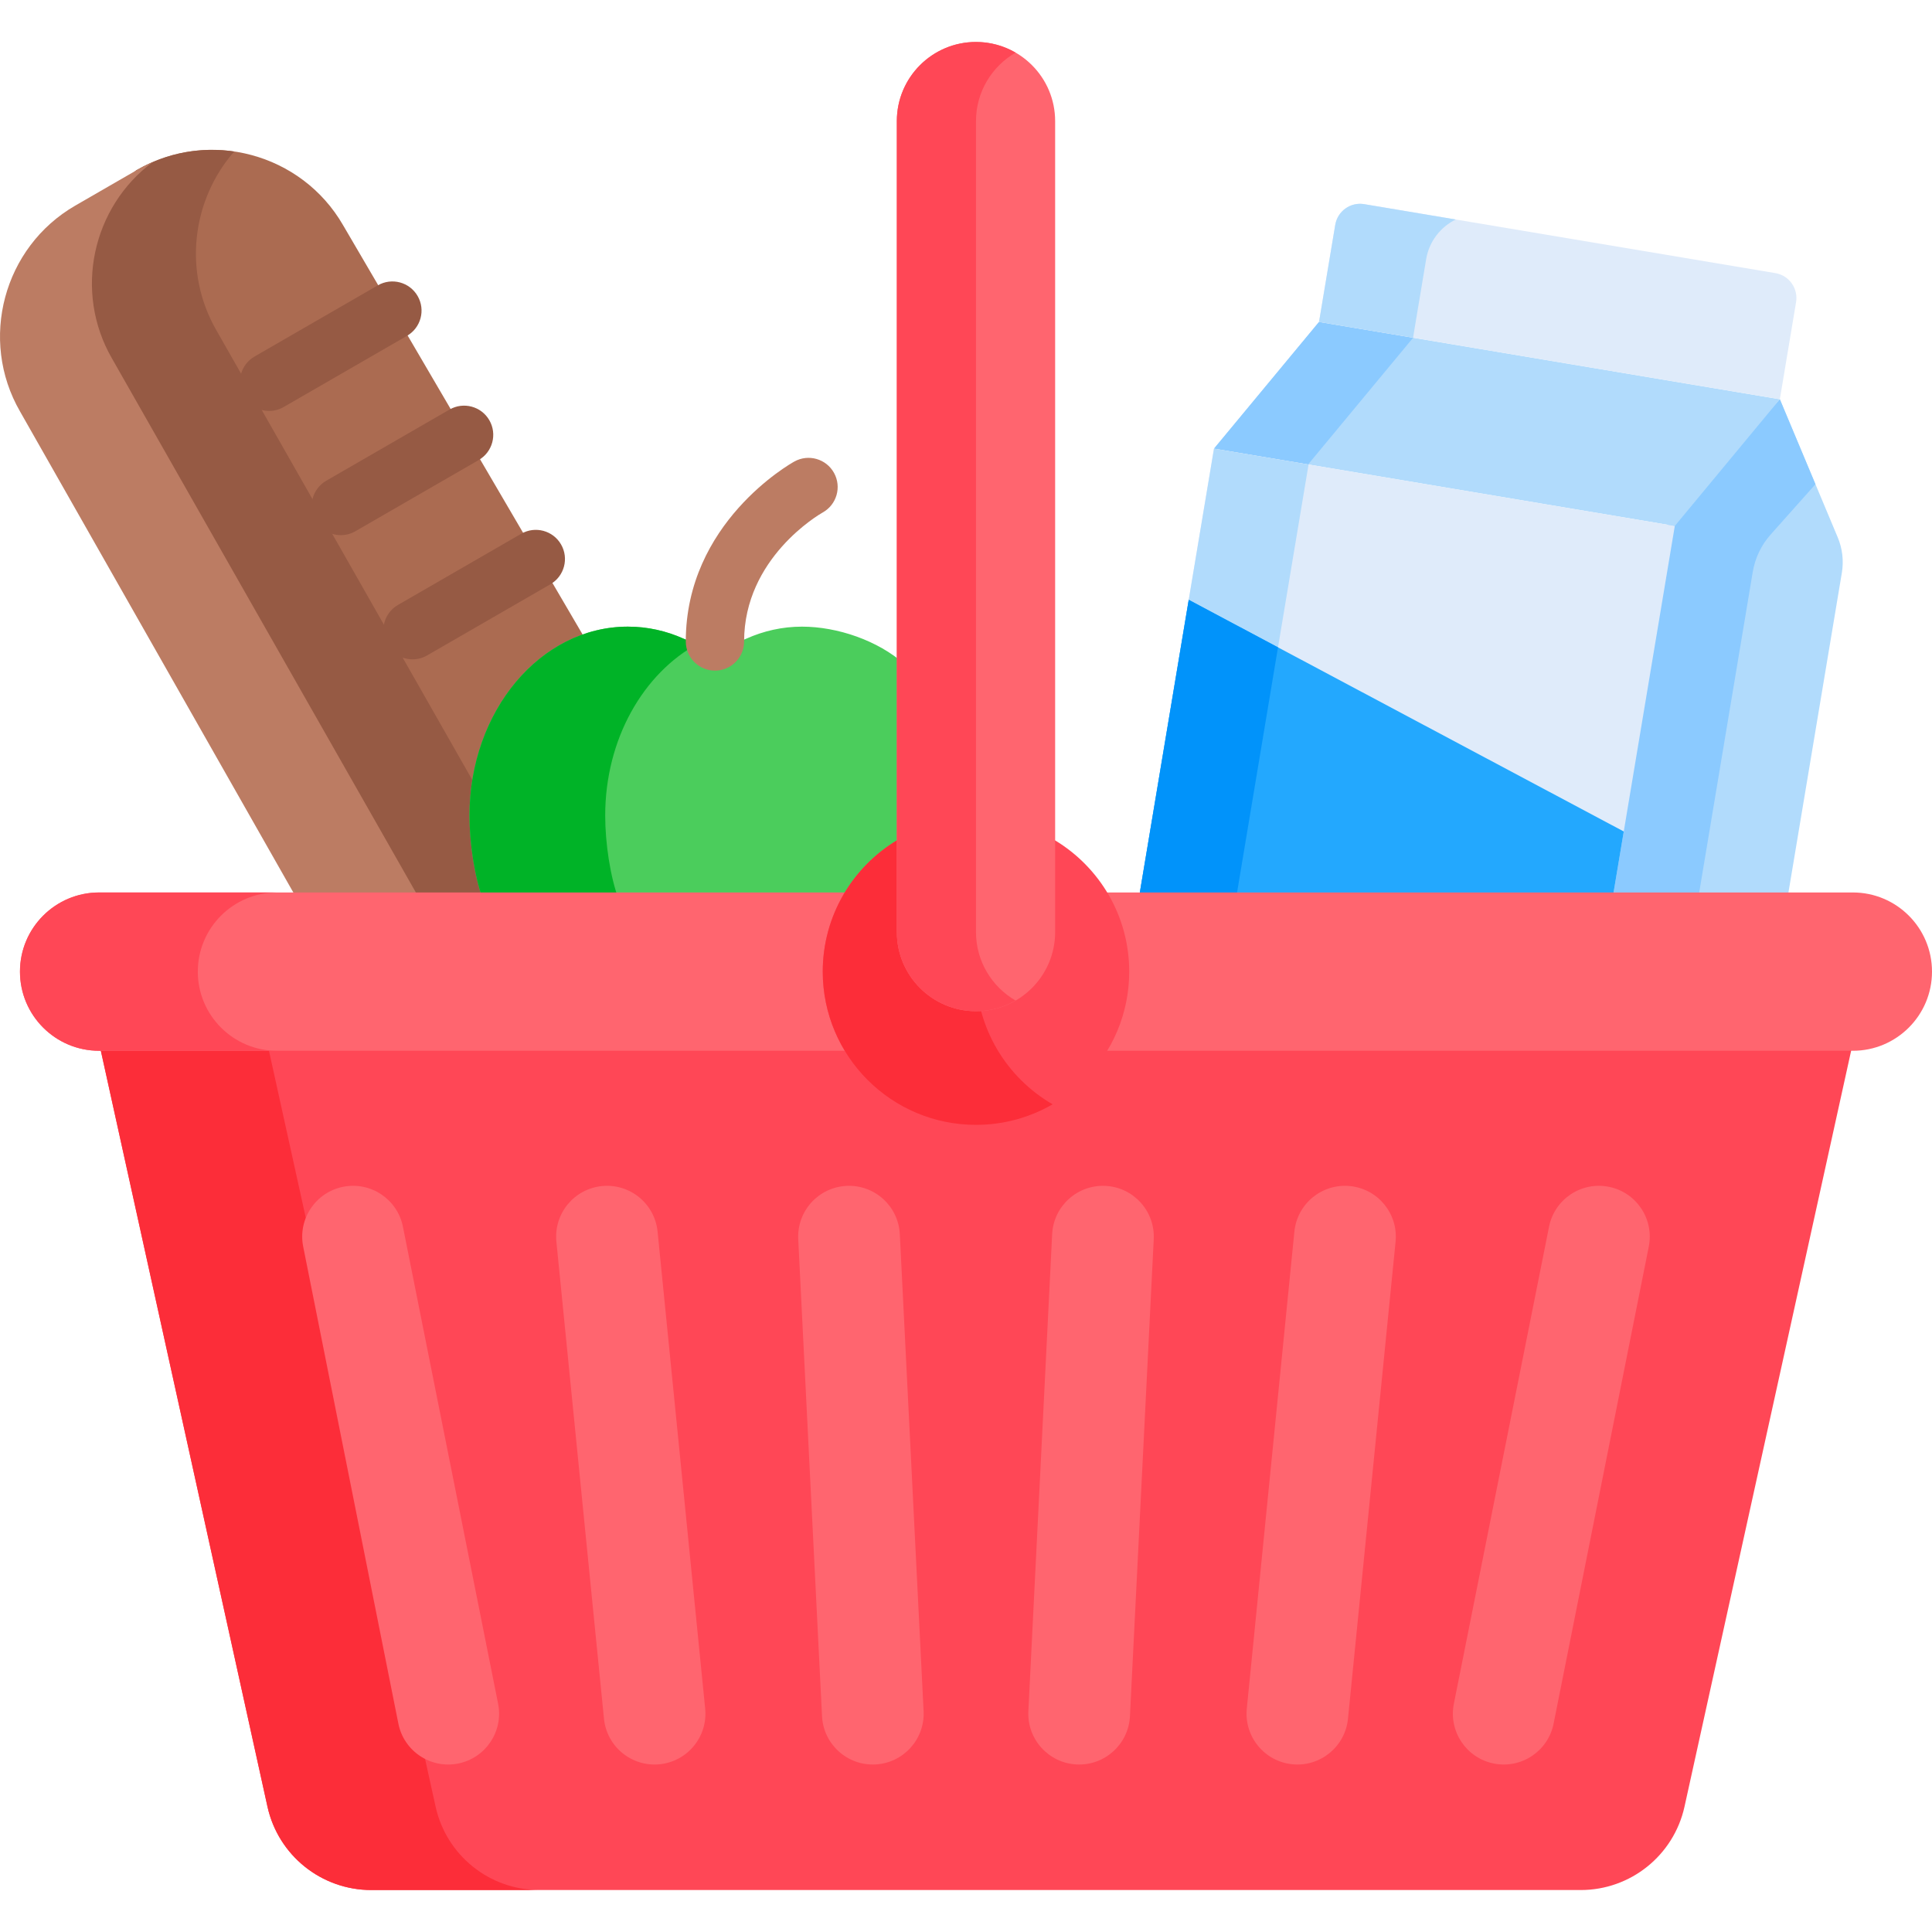 <svg id="Capa_1" enable-background="new 0 0 512 512" height="512" viewBox="0 0 512 512" width="512" xmlns="http://www.w3.org/2000/svg"><g><path d="m473.895 236.887 14.215-85.087c.53-3.17.152-6.425-1.091-9.388l-15.343-36.607-29.895 33.581-16.289 97.502c19.062-.001 37.019-.001 48.403-.001z" fill="#b1dbfc"/><path d="m464.498 151.561c.614-3.678 2.256-7.107 4.735-9.891l11.882-13.346-9.438-22.519-29.895 33.581-16.289 97.502h24.751z" fill="#8bcaff"/><path d="m471.677 105.804-122.124-20.487-27.835 33.581 122.123 20.487z" fill="#b1dbfc"/><path d="m374.494 89.501-24.941-4.183-27.835 33.58 24.941 4.184z" fill="#8bcaff"/><path d="m470.495 72.38-108.961-18.278c-3.634-.61-7.074 1.849-7.682 5.49l-4.298 25.726 122.123 20.486 4.298-25.726c.608-3.642-1.845-7.088-5.48-7.698z" fill="#dfebfa"/><path d="m377.946 68.69c.793-4.748 3.832-8.548 7.839-10.52l-24.252-4.068c-3.634-.61-7.074 1.849-7.682 5.49l-4.298 25.726 24.917 4.18z" fill="#b1dbfc"/><path d="m427.552 236.887 16.289-97.502-122.124-20.486-19.712 117.988z" fill="#dfebfa"/><path d="m346.78 123.103-25.062-4.204-19.712 117.988h25.765z" fill="#b1dbfc"/><path d="m427.552 236.887 2.763-16.536-115.289-61.392-13.019 77.929c46.786-.001 91.271-.001 125.545-.001z" fill="#23a8fe"/><path d="m315.025 158.958-13.019 77.929h25.765l10.914-65.33z" fill="#0193fa"/><path d="m155.754 170.468-64.849-110.815c-10.988-19.03-35.547-25.61-54.577-14.623l-.276.16c-14.203 12.609-18.15 33.99-8.304 51.043l81.001 142.341h23.433c-2.331-6.228-3.638-13.121-3.638-20.383-.001-22.366 10.239-41.301 27.21-47.723z" fill="#ab6b51"/><path d="m128.739 212.986-71.374-125.424c-8.954-15.51-6.497-34.597 4.705-47.411-8.604-1.271-17.67.218-25.742 4.878l-.276.16c-14.203 12.609-18.15 33.99-8.304 51.043l81.001 142.341h23.433c-2.331-6.228-3.638-13.121-3.638-20.383-.001-1.758.07-3.492.195-5.204z" fill="#965a44"/><g><g><path d="m71.327 108.901c-2.67 0-5.267-1.386-6.698-3.865-2.134-3.696-.868-8.421 2.828-10.554l32.667-18.86c3.695-2.133 8.421-.868 10.554 2.828 2.134 3.696.867 8.421-2.828 10.554l-32.667 18.86c-1.216.703-2.545 1.037-3.856 1.037z" fill="#965a44"/></g></g><g><g><path d="m90.332 141.817c-2.67 0-5.267-1.386-6.698-3.865-2.134-3.696-.868-8.421 2.828-10.554l32.666-18.86c3.696-2.134 8.421-.868 10.554 2.828s.868 8.421-2.828 10.554l-32.666 18.86c-1.217.703-2.546 1.037-3.856 1.037z" fill="#965a44"/></g></g><g><g><path d="m109.335 174.732c-2.67 0-5.267-1.386-6.698-3.865-2.134-3.696-.868-8.421 2.828-10.554l32.667-18.86c3.695-2.134 8.421-.868 10.554 2.828s.868 8.421-2.828 10.554l-32.667 18.86c-1.217.703-2.545 1.037-3.856 1.037z" fill="#965a44"/></g></g><path d="m26.27 276.407 44.623 202.427c2.869 12.882 14.297 22.045 27.494 22.045h320.518c13.197 0 24.625-9.163 27.494-22.045l44.623-202.427z" fill="#ff4756"/><path d="m115.449 478.834-44.624-202.427h-44.555l44.623 202.427c2.869 12.882 14.297 22.045 27.494 22.045h44.555c-13.196 0-24.624-9.163-27.493-22.045z" fill="#fc2d39"/><g><path d="m78.904 238.574h32.475l-81.701-143.571c-10.208-17.682-5.244-40.13 10.775-52.036-1.398.603-2.776 1.284-4.125 2.063l-16.382 9.458c-19.03 10.987-25.611 35.547-14.624 54.576z" fill="#bc7c63"/></g><g><path d="m223.871 238.574c-.065.107-.121.221-.185.33 3.424-5.784 10.293-12.712 16.043-16.188v-46.686c-7.007-6.256-17.768-9.962-27.195-9.962-5.2 0-10.179 1.131-14.774 3.196-5.264 2.365-11.322 2.365-16.586 0-4.595-2.065-9.573-3.196-14.774-3.196-23.184 0-41.978 22.414-41.978 50.064 0 7.261 1.307 16.216 3.639 22.444 28.938-.002 61.865-.002 95.81-.002z" fill="#4bcd5c"/></g><g><path d="m185.032 170.535c-1.316-.295-2.61-.712-3.857-1.272-4.595-2.065-9.573-3.196-14.774-3.196-23.184 0-41.978 22.414-41.978 50.064 0 7.261 1.307 16.216 3.639 22.444h35.962c-2.332-6.228-3.639-15.182-3.639-22.444-.001-20.278 10.113-37.726 24.647-45.596z" fill="#00b327"/></g><path d="m491.023 236.513c-20.078 0-443.862 0-464.753 0-11.586 0-20.978 9.392-20.978 20.977s9.392 20.977 20.978 20.977h464.753c11.585 0 20.977-9.392 20.977-20.977s-9.391-20.977-20.977-20.977z" fill="#ff656f"/><path d="m52.423 257.491c0-11.586 9.392-20.977 20.978-20.977-25.929 0-43.302 0-47.131 0-11.586 0-20.978 9.392-20.978 20.977s9.392 20.977 20.978 20.977h47.131c-11.586 0-20.978-9.392-20.978-20.977z" fill="#ff4756"/><path d="m279.623 222.715h-41.954c-11.766 7.112-19.631 20.025-19.631 34.776 0 22.427 18.181 40.608 40.608 40.608 22.428 0 40.608-18.181 40.608-40.608.001-14.751-7.865-27.664-19.631-34.776z" fill="#ff4756"/><path d="m258.646 257.491c0-14.751 7.866-27.663 19.631-34.776h-40.608c-11.766 7.112-19.631 20.025-19.631 34.776 0 22.427 18.181 40.608 40.608 40.608 7.399 0 14.33-1.989 20.304-5.446-12.134-7.022-20.304-20.134-20.304-35.162z" fill="#fc2d39"/><path d="m258.646 11.122c-11.585 0-20.977 9.392-20.977 20.978v214.903c0 11.585 9.392 20.977 20.977 20.977 11.585 0 20.977-9.392 20.977-20.977v-214.904c.001-11.585-9.391-20.977-20.977-20.977z" fill="#ff656f"/><path d="m258.646 247.002v-214.903c0-7.76 4.225-14.52 10.489-18.148-3.088-1.789-6.663-2.829-10.489-2.829-11.585 0-20.977 9.392-20.977 20.978v214.903c0 11.585 9.392 20.977 20.977 20.977 3.825 0 7.401-1.04 10.489-2.829-6.264-3.63-10.489-10.389-10.489-18.149z" fill="#ff4756"/><g><g><path d="m105.571 456.775-25.222-126.408c-1.456-7.299 3.28-14.396 10.579-15.853 7.3-1.458 14.396 3.28 15.853 10.579l25.222 126.408c1.456 7.299-3.28 14.396-10.579 15.853-7.295 1.456-14.396-3.276-15.853-10.579z" fill="#ff656f"/></g></g><g><g><path d="m160.06 455.476-12.611-126.408c-.739-7.406 4.666-14.009 12.072-14.748 7.405-.742 14.009 4.666 14.747 12.072l12.611 126.408c.739 7.406-4.666 14.009-12.072 14.748-7.387.74-14.007-4.651-14.747-12.072z" fill="#ff656f"/></g></g><g><g><path d="m217.845 454.81-6.305-126.408c-.371-7.434 5.355-13.76 12.788-14.131 7.433-.368 13.76 5.355 14.131 12.788l6.305 126.408c.371 7.434-5.355 13.76-12.788 14.131-7.439.369-13.76-5.358-14.131-12.788z" fill="#ff656f"/></g></g><g><g><path d="m395.869 467.354c-7.299-1.456-12.035-8.554-10.579-15.853l25.222-126.408c1.456-7.299 8.552-12.037 15.853-10.579 7.299 1.456 12.035 8.554 10.579 15.853l-25.222 126.408c-1.456 7.298-8.553 12.036-15.853 10.579z" fill="#ff656f"/></g></g><g><g><path d="m342.485 467.548c-7.406-.739-12.811-7.341-12.072-14.748l12.611-126.408c.739-7.406 7.34-12.815 14.747-12.072 7.406.739 12.811 7.341 12.072 14.748l-12.611 126.408c-.739 7.413-7.351 12.812-14.747 12.072z" fill="#ff656f"/></g></g><g><g><path d="m285.316 467.598c-7.434-.371-13.159-6.698-12.788-14.131l6.305-126.408c.371-7.433 6.7-13.152 14.131-12.788 7.434.371 13.159 6.698 12.788 14.131l-6.305 126.408c-.37 7.421-6.683 13.157-14.131 12.788z" fill="#ff656f"/></g></g><g><path d="m189.468 177.722c-4.267 0-7.726-3.459-7.726-7.726 0-31.391 27.604-47.041 28.779-47.692 3.733-2.068 8.435-.717 10.503 3.016 2.063 3.726.722 8.418-2.995 10.491-.951.539-20.834 12.086-20.834 34.185-.001 4.267-3.46 7.726-7.727 7.726z" fill="#bc7c63"/></g></g></svg>